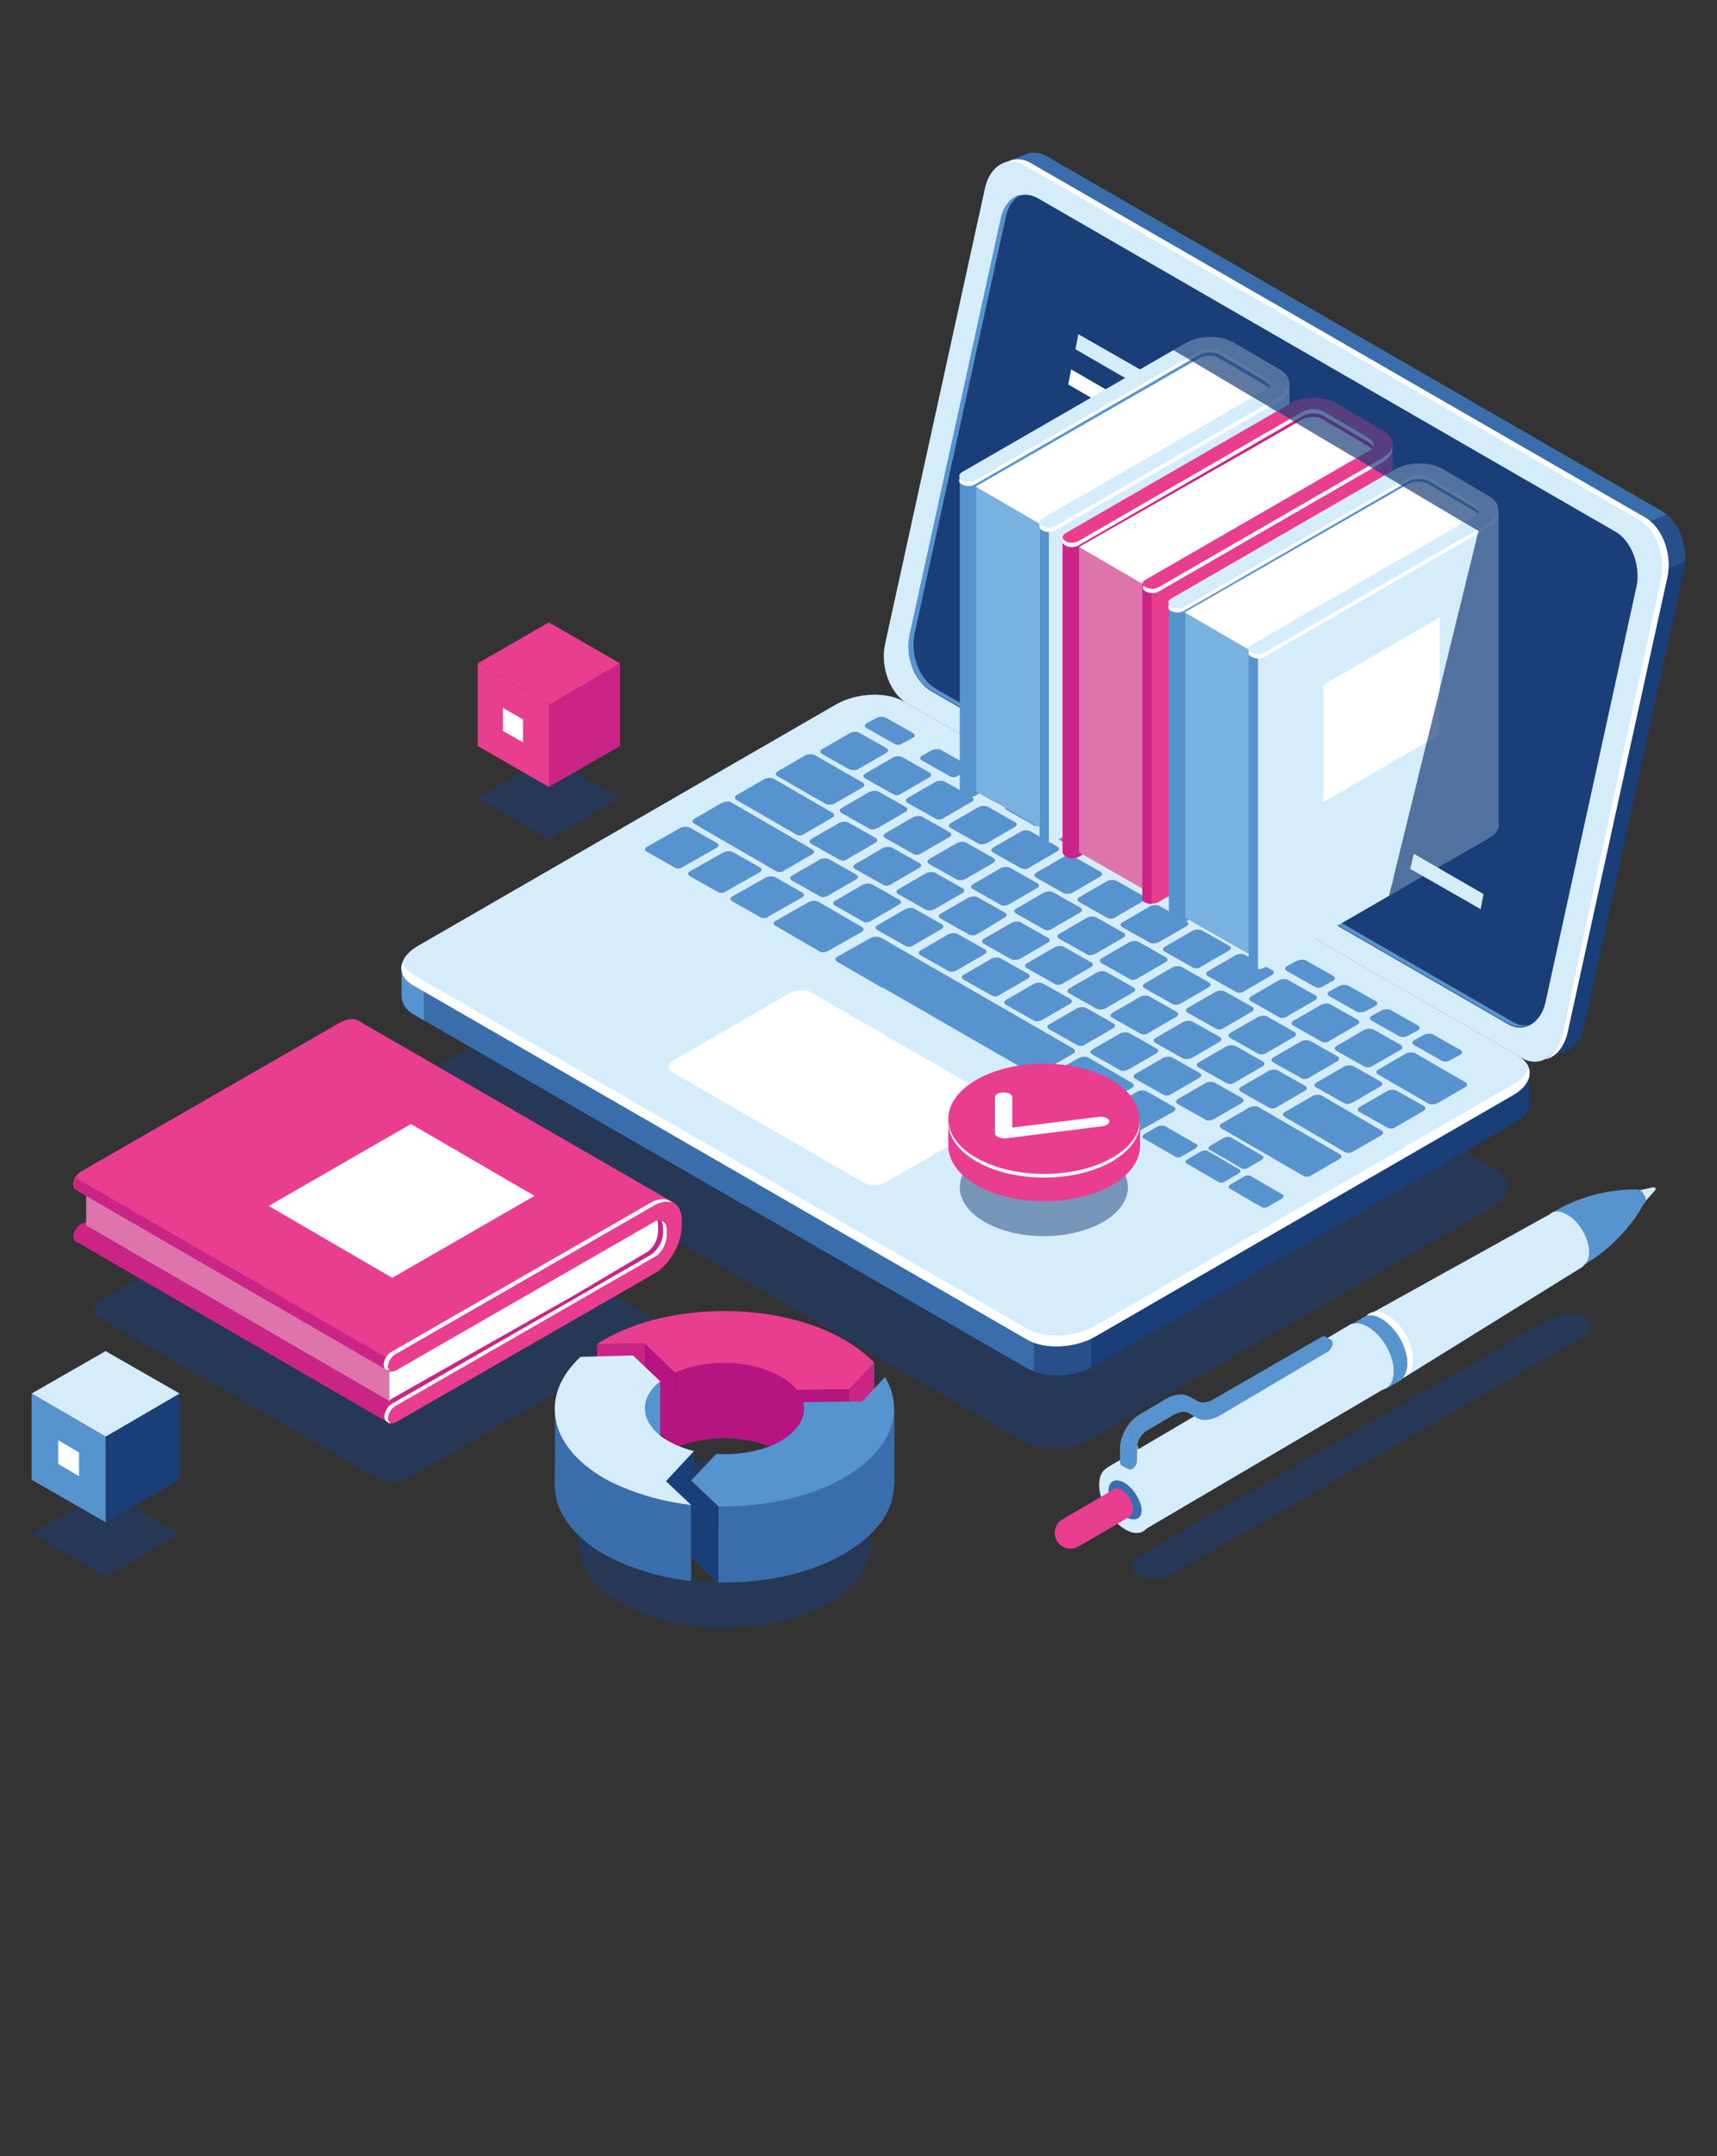 <?xml version="1.0" encoding="utf-8"?>
<!-- Generator: Adobe Illustrator 25.4.1, SVG Export Plug-In . SVG Version: 6.00 Build 0)  -->
<svg version="1.1" id="Calque_1" xmlns="http://www.w3.org/2000/svg" xmlns:xlink="http://www.w3.org/1999/xlink" x="0px" y="0px"
	 viewBox="0 0 239 300" style="enable-background:new 0 0 239 300;" xml:space="preserve">
<rect x="0" y="0" width="239" height="300" fill="#333333" stroke="none"/>
<style type="text/css">
	.st0{opacity:0.5;fill:#1A3E78;}
	.st1{fill:#1A3E78;}
	.st2{fill:#3A6DAC;}
	.st3{fill:#284F8A;}
	.st4{fill:#D5ECFB;}
	.st5{fill:#FFFFFF;}
	.st6{fill:#5793CE;}
	.st7{fill:#E93E8F;}
	.st8{opacity:0.3;}
	.st9{clip-path:url(#SVGID_00000070797660508251722610000004637202769247212200_);}
	.st10{fill:#79B1E0;}
	.st11{fill:#CA2586;}
	.st12{fill:#DD75AC;}
	.st13{clip-path:url(#SVGID_00000162331919916270558640000015814386707332017597_);}
	.st14{fill:#B51481;}
</style>
<g>
	<path class="st0" d="M142.7,200.7l-82.1-47.4c-2.3-1.3-2-3.7,0.7-5.2l55.9-32.3c2.7-1.5,6.7-1.7,9.1-0.4l82.1,47.4
		c2.3,1.3,2,3.7-0.7,5.2l-55.9,32.3C149,201.8,145,202,142.7,200.7z"/>
	<path class="st1" d="M231.3,71.1l-85.5-49.3c-1-0.6-2-0.7-2.9-0.4l0,0l-0.2,0.1c0,0,0,0,0,0l-3.1,1.2l2.8,1.4c0,0.1,0,0.1,0,0.2
		l-13.9,63.4c-0.7,3.2,0.7,6.9,3.1,8.3L215,144l-0.3,3.5l3.4-1.3c1.1-0.5,2-1.7,2.4-3.4l13.9-63.4C235.1,76.2,233.7,72.5,231.3,71.1
		z"/>
	<path class="st2" d="M231.3,71.1l-85.5-49.3c-1-0.6-2-0.7-2.9-0.4l0,0l-0.2,0.1c0,0,0,0,0,0l-3.1,1.2l2.8,1.4c0,0.1,0,0.1,0,0.2
		L133.2,66l41.8,32.6l59-24C233.5,73.1,232.5,71.8,231.3,71.1z"/>
	<path class="st3" d="M228.1,80.9l6.5-2.8c0.1-2.5-0.9-5.1-2.6-6.5l-10.3,4.3L228.1,80.9z"/>
	<path class="st4" d="M211.8,147.2l-85.5-49.3c-2.4-1.4-3.8-5.1-3.1-8.3l13.9-63.4c0.7-3.2,3.2-4.6,5.6-3.2l85.5,49.3
		c2.4,1.4,3.8,5.1,3.1,8.3L217.4,144C216.7,147.1,214.2,148.6,211.8,147.2z"/>
	<path class="st5" d="M229,72l-85.5-49.3c-1.2-0.7-2.4-0.7-3.4-0.1c0.8-0.2,1.7-0.1,2.5,0.4l85.5,49.3c2.4,1.4,3.8,5.1,3.1,8.3
		L217.4,144c-0.4,1.6-1.2,2.8-2.3,3.4c1.4-0.3,2.6-1.6,3.1-3.7l13.9-63.4C232.8,77.1,231.4,73.4,229,72z"/>
	<path class="st5" d="M209.9,142.5l-80.4-46.4c-2.2-1.3-3.5-4.7-2.9-7.6l12.7-58c0.6-2.9,2.9-4.2,5.2-2.9L224.9,74
		c2.2,1.3,3.5,4.7,2.9,7.6l-12.7,58C214.4,142.4,212.1,143.8,209.9,142.5z"/>
	<path class="st1" d="M209.9,142.5l-80.4-46.4c-2.2-1.3-3.5-4.7-2.9-7.6l12.7-58c0.6-2.9,2.9-4.2,5.2-2.9L224.9,74
		c2.2,1.3,3.5,4.7,2.9,7.6l-12.7,58C214.4,142.4,212.1,143.8,209.9,142.5z"/>
	<path class="st6" d="M210.6,142.2l-80.4-46.4c-2.2-1.3-3.5-4.7-2.9-7.6l12.7-58c0.3-1.5,1.1-2.5,2-3.1c-1.3,0.3-2.3,1.5-2.7,3.3
		l-12.7,58c-0.6,2.9,0.6,6.3,2.9,7.6l80.4,46.4c1.1,0.6,2.2,0.6,3.1,0.1C212.3,142.8,211.4,142.7,210.6,142.2z"/>
	<path class="st1" d="M212.9,149.3l-11.7-1.5l-75.4-43.5c-2.4-1.4-6.6-1.2-9.4,0.4L63,135.5l-7.1-0.9v4l0,0c0,0.9,0.5,1.8,1.6,2.5
		l85.5,49.3c2.4,1.4,6.6,1.2,9.4-0.4l58.2-33.6c1.6-0.9,2.4-2.1,2.3-3.2l0,0V149.3z"/>
	<path class="st2" d="M156.3,121.8l-5.4-3.1H92l-29,16.8l-7.1-0.9v4l0,0c0,0.9,0.5,1.8,1.6,2.5l85.5,49.3c1.3,0.7,3.1,1,4.9,0.9
		L156.3,121.8z"/>
	<path class="st6" d="M59,135l-3.1-0.4v4l0,0c0,0.9,0.5,1.8,1.6,2.5l1.5,0.9V135z"/>
	<path class="st3" d="M143.9,190.8c2.3,0.9,5.6,0.7,8-0.5v-8.9h-8V190.8z"/>
	<path class="st4" d="M143,186.4L57.5,137c-2.4-1.4-2.1-3.8,0.7-5.4L116.4,98c2.8-1.6,7-1.8,9.4-0.4l85.5,49.3
		c2.4,1.4,2.1,3.8-0.7,5.4L152.4,186C149.6,187.6,145.4,187.8,143,186.4z"/>
	<path class="st5" d="M210.6,150.9l-58.2,33.6c-2.8,1.6-7,1.8-9.4,0.4l-85.5-49.3c-0.8-0.5-1.3-1-1.5-1.6c-0.4,1.1,0.1,2.3,1.5,3.1
		l85.5,49.3c2.4,1.4,6.6,1.2,9.4-0.4l58.2-33.6c1.9-1.1,2.6-2.5,2.2-3.8C212.5,149.4,211.8,150.3,210.6,150.9z"/>
	<g>
		<path class="st6" d="M93.9,120.7l-3.9-2.2c-0.3-0.2-0.3-0.5,0.1-0.7l4.6-2.6c0.4-0.2,0.9-0.2,1.2-0.1l3.9,2.2
			c0.3,0.2,0.3,0.5-0.1,0.7l-4.6,2.6C94.7,120.9,94.2,120.9,93.9,120.7z"/>
		<path class="st6" d="M99.9,124.1l-3.9-2.2c-0.3-0.2-0.3-0.5,0.1-0.7l4.6-2.6c0.4-0.2,0.9-0.2,1.2-0.1l3.9,2.2
			c0.3,0.2,0.3,0.5-0.1,0.7l-4.6,2.6C100.7,124.3,100.2,124.3,99.9,124.1z"/>
		<path class="st6" d="M105.8,127.6l-3.9-2.2c-0.3-0.2-0.3-0.5,0.1-0.7l4.6-2.6c0.4-0.2,0.9-0.2,1.2-0.1l3.9,2.2
			c0.3,0.2,0.3,0.5-0.1,0.7l-4.6,2.6C106.7,127.8,106.1,127.8,105.8,127.6z"/>
		<path class="st6" d="M114.1,124.7l-3.9-2.2c-0.3-0.2-0.3-0.5,0.1-0.7l3.8-2.2c0.4-0.2,0.9-0.2,1.2-0.1l3.9,2.2
			c0.3,0.2,0.3,0.5-0.1,0.7l-3.8,2.2C114.9,124.9,114.4,124.9,114.1,124.7z"/>
		<path class="st6" d="M120.1,128.2l-3.9-2.2c-0.3-0.2-0.3-0.5,0.1-0.7l3.8-2.2c0.4-0.2,0.9-0.2,1.2-0.1l3.9,2.2
			c0.3,0.2,0.3,0.5-0.1,0.7l-3.8,2.2C120.9,128.4,120.4,128.4,120.1,128.2z"/>
		<path class="st6" d="M126,131.6l-3.9-2.2c-0.3-0.2-0.3-0.5,0.1-0.7l3.8-2.2c0.4-0.2,0.9-0.2,1.2-0.1l3.9,2.2
			c0.3,0.2,0.3,0.5-0.1,0.7l-3.8,2.2C126.9,131.8,126.3,131.8,126,131.6z"/>
		<path class="st6" d="M132,135.1l-3.9-2.2c-0.3-0.2-0.3-0.5,0.1-0.7l3.8-2.2c0.4-0.2,0.9-0.2,1.2-0.1l3.9,2.2
			c0.3,0.2,0.3,0.5-0.1,0.7l-3.8,2.2C132.9,135.2,132.3,135.3,132,135.1z"/>
		<path class="st6" d="M138,138.5l-3.9-2.2c-0.3-0.2-0.3-0.5,0.1-0.7l3.8-2.2c0.4-0.2,0.9-0.2,1.2-0.1l3.9,2.2
			c0.3,0.2,0.3,0.5-0.1,0.7l-3.8,2.2C138.8,138.7,138.3,138.7,138,138.5z"/>
		<path class="st6" d="M143.9,142l-3.9-2.2c-0.3-0.2-0.3-0.5,0.1-0.7l3.8-2.2c0.4-0.2,0.9-0.2,1.2-0.1l3.9,2.2
			c0.3,0.2,0.3,0.5-0.1,0.7l-3.8,2.2C144.8,142.1,144.3,142.2,143.9,142z"/>
		<path class="st6" d="M149.9,145.4l-3.9-2.2c-0.3-0.2-0.3-0.5,0.1-0.7l3.8-2.2c0.4-0.2,0.9-0.2,1.2-0.1l3.9,2.2
			c0.3,0.2,0.3,0.5-0.1,0.7l-3.8,2.2C150.8,145.6,150.2,145.6,149.9,145.4z"/>
		<path class="st6" d="M155.9,148.9l-3.9-2.2c-0.3-0.2-0.3-0.5,0.1-0.7l3.8-2.2c0.4-0.2,0.9-0.2,1.2-0.1l3.9,2.2
			c0.3,0.2,0.3,0.5-0.1,0.7l-3.8,2.2C156.7,149,156.2,149.1,155.9,148.9z"/>
		<path class="st6" d="M161.9,152.3l-3.9-2.2c-0.3-0.2-0.3-0.5,0.1-0.7l3.8-2.2c0.4-0.2,0.9-0.2,1.2-0.1l3.9,2.2
			c0.3,0.2,0.3,0.5-0.1,0.7l-3.8,2.2C162.7,152.5,162.2,152.5,161.9,152.3z"/>
		<path class="st6" d="M167.8,155.8l-3.9-2.2c-0.3-0.2-0.3-0.5,0.1-0.7l3.8-2.2c0.4-0.2,0.9-0.2,1.2-0.1l3.9,2.2
			c0.3,0.2,0.3,0.5-0.1,0.7l-3.8,2.2C168.7,155.9,168.1,156,167.8,155.8z"/>
		<path class="st6" d="M122.9,123.1l-3.9-2.2c-0.3-0.2-0.3-0.5,0.1-0.7l3.8-2.2c0.4-0.2,0.9-0.2,1.2-0.1l3.9,2.2
			c0.3,0.2,0.3,0.5-0.1,0.7l-3.8,2.2C123.7,123.3,123.2,123.3,122.9,123.1z"/>
		<path class="st6" d="M116.8,119.6l-3.9-2.2c-0.3-0.2-0.3-0.5,0.1-0.7l3.8-2.2c0.4-0.2,0.9-0.2,1.2-0.1l3.9,2.2
			c0.3,0.2,0.3,0.5-0.1,0.7l-3.8,2.2C117.7,119.8,117.1,119.8,116.8,119.6z"/>
		<path class="st6" d="M110.8,116.1l-8.3-4.8c-0.3-0.2-0.3-0.5,0.1-0.7l3.8-2.2c0.4-0.2,0.9-0.2,1.2-0.1l8.3,4.8
			c0.3,0.2,0.3,0.5-0.1,0.7l-3.8,2.2C111.6,116.3,111.1,116.3,110.8,116.1z"/>
		<path class="st6" d="M115,111.9l-6.8-3.9c-0.3-0.2-0.3-0.5,0.1-0.7l3.8-2.2c0.4-0.2,0.9-0.2,1.2-0.1l6.8,3.9
			c0.3,0.2,0.3,0.5-0.1,0.7l-3.8,2.2C115.8,112,115.3,112,115,111.9z"/>
		<path class="st6" d="M128.9,126.6l-3.9-2.2c-0.3-0.2-0.3-0.5,0.1-0.7l3.8-2.2c0.4-0.2,0.9-0.2,1.2-0.1l3.9,2.2
			c0.3,0.2,0.3,0.5-0.1,0.7l-3.8,2.2C129.7,126.7,129.2,126.7,128.9,126.6z"/>
		<path class="st6" d="M134.8,130l-3.9-2.2c-0.3-0.2-0.3-0.5,0.1-0.7l3.8-2.2c0.4-0.2,0.9-0.2,1.2-0.1l3.9,2.2
			c0.3,0.2,0.3,0.5-0.1,0.7L136,130C135.7,130.2,135.1,130.2,134.8,130z"/>
		<path class="st6" d="M140.8,133.5l-3.9-2.2c-0.3-0.2-0.3-0.5,0.1-0.7l3.8-2.2c0.4-0.2,0.9-0.2,1.2-0.1l3.9,2.2
			c0.3,0.2,0.3,0.5-0.1,0.7l-3.8,2.2C141.7,133.6,141.1,133.6,140.8,133.5z"/>
		<path class="st6" d="M146.8,136.9l-3.9-2.2c-0.3-0.2-0.3-0.5,0.1-0.7l3.8-2.2c0.4-0.2,0.9-0.2,1.2-0.1l3.9,2.2
			c0.3,0.2,0.3,0.5-0.1,0.7l-3.8,2.2C147.6,137.1,147.1,137.1,146.8,136.9z"/>
		<path class="st6" d="M152.7,140.4l-3.9-2.2c-0.3-0.2-0.3-0.5,0.1-0.7l3.8-2.2c0.4-0.2,0.9-0.2,1.2-0.1l3.9,2.2
			c0.3,0.2,0.3,0.5-0.1,0.7l-3.8,2.2C153.6,140.5,153.1,140.5,152.7,140.4z"/>
		<path class="st6" d="M158.7,143.8l-3.9-2.2c-0.3-0.2-0.3-0.5,0.1-0.7l3.8-2.2c0.4-0.2,0.9-0.2,1.2-0.1l3.9,2.2
			c0.3,0.2,0.3,0.5-0.1,0.7l-3.8,2.2C159.6,144,159,144,158.7,143.8z"/>
		<path class="st6" d="M164.7,147.3l-3.9-2.2c-0.3-0.2-0.3-0.5,0.1-0.7l3.8-2.2c0.4-0.2,0.9-0.2,1.2-0.1l3.9,2.2
			c0.3,0.2,0.3,0.5-0.1,0.7l-3.8,2.2C165.5,147.4,165,147.4,164.7,147.3z"/>
		<path class="st6" d="M170.7,150.7l-3.9-2.2c-0.3-0.2-0.3-0.5,0.1-0.7l3.8-2.2c0.4-0.2,0.9-0.2,1.2-0.1l3.9,2.2
			c0.3,0.2,0.3,0.5-0.1,0.7l-3.8,2.2C171.5,150.9,171,150.9,170.7,150.7z"/>
		<path class="st6" d="M176.6,154.1l-3.9-2.2c-0.3-0.2-0.3-0.5,0.1-0.7l3.8-2.2c0.4-0.2,0.9-0.2,1.2-0.1l3.9,2.2
			c0.3,0.2,0.3,0.5-0.1,0.7l-3.8,2.2C177.5,154.3,176.9,154.3,176.6,154.1z"/>
		<path class="st6" d="M187.2,160.3l-8.4-4.9c-0.3-0.2-0.3-0.5,0.1-0.7l3.8-2.2c0.4-0.2,0.9-0.2,1.2-0.1l8.4,4.9
			c0.3,0.2,0.3,0.5-0.1,0.7l-3.8,2.2C188.1,160.4,187.6,160.5,187.2,160.3z"/>
		<path class="st6" d="M198.9,153.6l-7.1-4.1c-0.3-0.2-0.3-0.5,0.1-0.7l3.8-2.2c0.4-0.2,0.9-0.2,1.2-0.1l7.1,4.1
			c0.3,0.2,0.3,0.5-0.1,0.7l-3.8,2.2C199.7,153.7,199.2,153.7,198.9,153.6z"/>
		<path class="st6" d="M139.3,125.9l-3.9-2.2c-0.3-0.2-0.3-0.5,0.1-0.7l3.8-2.2c0.4-0.2,0.9-0.2,1.2-0.1l3.9,2.2
			c0.3,0.2,0.3,0.5-0.1,0.7l-3.8,2.2C140.2,126,139.6,126.1,139.3,125.9z"/>
		<path class="st6" d="M133.2,122.4l-3.9-2.2c-0.3-0.2-0.3-0.5,0.1-0.7l3.8-2.2c0.4-0.2,0.9-0.2,1.2-0.1l3.9,2.2
			c0.3,0.2,0.3,0.5-0.1,0.7l-3.8,2.2C134,122.5,133.5,122.5,133.2,122.4z"/>
		<path class="st6" d="M127.1,118.8l-3.9-2.2c-0.3-0.2-0.3-0.5,0.1-0.7l3.8-2.2c0.4-0.2,0.9-0.2,1.2-0.1l3.9,2.2
			c0.3,0.2,0.3,0.5-0.1,0.7l-3.8,2.2C127.9,119,127.4,119,127.1,118.8z"/>
		<path class="st6" d="M121,115.3l-3.9-2.2c-0.3-0.2-0.3-0.5,0.1-0.7l3.8-2.2c0.4-0.2,0.9-0.2,1.2-0.1l3.9,2.2
			c0.3,0.2,0.3,0.5-0.1,0.7l-3.8,2.2C121.8,115.4,121.3,115.5,121,115.3z"/>
		<path class="st6" d="M145.3,129.3l-3.9-2.2c-0.3-0.2-0.3-0.5,0.1-0.7l3.8-2.2c0.4-0.2,0.9-0.2,1.2-0.1l3.9,2.2
			c0.3,0.2,0.3,0.5-0.1,0.7l-3.8,2.2C146.1,129.5,145.6,129.5,145.3,129.3z"/>
		<path class="st6" d="M151.3,132.8l-3.9-2.2c-0.3-0.2-0.3-0.5,0.1-0.7l3.8-2.2c0.4-0.2,0.9-0.2,1.2-0.1l3.9,2.2
			c0.3,0.2,0.3,0.5-0.1,0.7l-3.8,2.2C152.1,132.9,151.6,133,151.3,132.8z"/>
		<path class="st6" d="M157.2,136.2l-3.9-2.2c-0.3-0.2-0.3-0.5,0.1-0.7l3.8-2.2c0.4-0.2,0.9-0.2,1.2-0.1l3.9,2.2
			c0.3,0.2,0.3,0.5-0.1,0.7l-3.8,2.2C158.1,136.4,157.5,136.4,157.2,136.2z"/>
		<path class="st6" d="M163.2,139.7l-3.9-2.2c-0.3-0.2-0.3-0.5,0.1-0.7l3.8-2.2c0.4-0.2,0.9-0.2,1.2-0.1l3.9,2.2
			c0.3,0.2,0.3,0.5-0.1,0.7l-3.8,2.2C164.1,139.8,163.5,139.9,163.2,139.7z"/>
		<path class="st6" d="M169.2,143.1l-3.9-2.2c-0.3-0.2-0.3-0.5,0.1-0.7l3.8-2.2c0.4-0.2,0.9-0.2,1.2-0.1l3.9,2.2
			c0.3,0.2,0.3,0.5-0.1,0.7l-3.8,2.2C170,143.3,169.5,143.3,169.2,143.1z"/>
		<path class="st6" d="M175.1,146.6l-3.9-2.2c-0.3-0.2-0.3-0.5,0.1-0.7l3.8-2.2c0.4-0.2,0.9-0.2,1.2-0.1l3.9,2.2
			c0.3,0.2,0.3,0.5-0.1,0.7l-3.8,2.2C176,146.7,175.5,146.8,175.1,146.6z"/>
		<path class="st6" d="M181.1,150l-3.9-2.2c-0.3-0.2-0.3-0.5,0.1-0.7l3.8-2.2c0.4-0.2,0.9-0.2,1.2-0.1l3.9,2.2
			c0.3,0.2,0.3,0.5-0.1,0.7l-3.8,2.2C182,150.2,181.4,150.2,181.1,150z"/>
		<path class="st6" d="M187.1,153.5l-3.9-2.2c-0.3-0.2-0.3-0.5,0.1-0.7l3.8-2.2c0.4-0.2,0.9-0.2,1.2-0.1l3.9,2.2
			c0.3,0.2,0.3,0.5-0.1,0.7l-3.8,2.2C187.9,153.6,187.4,153.7,187.1,153.5z"/>
		<path class="st6" d="M193.1,156.9l-3.9-2.2c-0.3-0.2-0.3-0.5,0.1-0.7l3.8-2.2c0.4-0.2,0.9-0.2,1.2-0.1l3.9,2.2
			c0.3,0.2,0.3,0.5-0.1,0.7l-3.8,2.2C193.9,157.1,193.4,157.1,193.1,156.9z"/>
		<path class="st6" d="M136.2,117.4l-3.9-2.2c-0.3-0.2-0.3-0.5,0.1-0.7l3.8-2.2c0.4-0.2,0.9-0.2,1.2-0.1l3.9,2.2
			c0.3,0.2,0.3,0.5-0.1,0.7l-3.8,2.2C137,117.5,136.5,117.5,136.2,117.4z"/>
		<path class="st6" d="M130.2,113.9l-3.9-2.2c-0.3-0.2-0.3-0.5,0.1-0.7l3.8-2.2c0.4-0.2,0.9-0.2,1.2-0.1l3.9,2.2
			c0.3,0.2,0.3,0.5-0.1,0.7l-3.8,2.2C131.1,114.1,130.5,114.1,130.2,113.9z"/>
		<path class="st6" d="M124.3,110.5l-3.9-2.2c-0.3-0.2-0.3-0.5,0.1-0.7l3.8-2.2c0.4-0.2,0.9-0.2,1.2-0.1l3.9,2.2
			c0.3,0.2,0.3,0.5-0.1,0.7l-3.8,2.2C125.1,110.7,124.6,110.7,124.3,110.5z"/>
		<path class="st6" d="M118.3,107.1l-3.9-2.2c-0.3-0.2-0.3-0.5,0.1-0.7l3.8-2.2c0.4-0.2,0.9-0.2,1.2-0.1l3.9,2.2
			c0.3,0.2,0.3,0.5-0.1,0.7l-3.8,2.2C119.2,107.2,118.7,107.2,118.3,107.1z"/>
		<path class="st6" d="M124.5,103.5l-3.9-2.2c-0.3-0.2-0.3-0.5,0.1-0.7l1.3-0.7c0.4-0.2,0.9-0.2,1.2-0.1l3.9,2.2
			c0.3,0.2,0.3,0.5-0.1,0.7l-1.3,0.7C125.3,103.7,124.8,103.7,124.5,103.5z"/>
		<path class="st6" d="M132.2,108l-3.9-2.2c-0.3-0.2-0.3-0.5,0.1-0.7l1.3-0.7c0.4-0.2,0.9-0.2,1.2-0.1l3.9,2.2
			c0.3,0.2,0.3,0.5-0.1,0.7l-1.3,0.7C133.1,108.2,132.5,108.2,132.2,108z"/>
		<path class="st6" d="M138.1,111.4l-3.9-2.2c-0.3-0.2-0.3-0.5,0.1-0.7l1.3-0.7c0.4-0.2,0.9-0.2,1.2-0.1l3.9,2.2
			c0.3,0.2,0.3,0.5-0.1,0.7l-1.3,0.7C139,111.6,138.4,111.6,138.1,111.4z"/>
		<path class="st6" d="M144,114.9l-3.9-2.2c-0.3-0.2-0.3-0.5,0.1-0.7l1.3-0.7c0.4-0.2,0.9-0.2,1.2-0.1l3.9,2.2
			c0.3,0.2,0.3,0.5-0.1,0.7l-1.3,0.7C144.9,115,144.4,115,144,114.9z"/>
		<path class="st6" d="M150,118.3l-3.9-2.2c-0.3-0.2-0.3-0.5,0.1-0.7l1.3-0.7c0.4-0.2,0.9-0.2,1.2-0.1l3.9,2.2
			c0.3,0.2,0.3,0.5-0.1,0.7l-1.3,0.7C150.8,118.4,150.3,118.4,150,118.3z"/>
		<path class="st6" d="M183,137.3l-3.9-2.2c-0.3-0.2-0.3-0.5,0.1-0.7l1.3-0.7c0.4-0.2,0.9-0.2,1.2-0.1l3.9,2.2
			c0.3,0.2,0.3,0.5-0.1,0.7l-1.3,0.7C183.8,137.5,183.3,137.5,183,137.3z"/>
		<path class="st6" d="M188.9,140.8l-3.9-2.2c-0.3-0.2-0.3-0.5,0.1-0.7l1.3-0.7c0.4-0.2,0.9-0.2,1.2-0.1l3.9,2.2
			c0.3,0.2,0.3,0.5-0.1,0.7l-1.3,0.7C189.8,140.9,189.2,140.9,188.9,140.8z"/>
		<path class="st6" d="M194.8,144.2l-3.9-2.2c-0.3-0.2-0.3-0.5,0.1-0.7l1.3-0.7c0.4-0.2,0.9-0.2,1.2-0.1l3.9,2.2
			c0.3,0.2,0.3,0.5-0.1,0.7l-1.3,0.7C195.7,144.3,195.1,144.4,194.8,144.2z"/>
		<path class="st6" d="M200.7,147.6l-3.9-2.2c-0.3-0.2-0.3-0.5,0.1-0.7l1.3-0.7c0.4-0.2,0.9-0.2,1.2-0.1l3.9,2.2
			c0.3,0.2,0.3,0.5-0.1,0.7l-1.3,0.7C201.6,147.7,201.1,147.8,200.7,147.6z"/>
		<path class="st6" d="M142.1,120.8l-3.9-2.2c-0.3-0.2-0.3-0.5,0.1-0.7l3.8-2.2c0.4-0.2,0.9-0.2,1.2-0.1l3.9,2.2
			c0.3,0.2,0.3,0.5-0.1,0.7l-3.8,2.2C143,121,142.5,121,142.1,120.8z"/>
		<path class="st6" d="M148.1,124.3l-3.9-2.2c-0.3-0.2-0.3-0.5,0.1-0.7l3.8-2.2c0.4-0.2,0.9-0.2,1.2-0.1l3.9,2.2
			c0.3,0.2,0.3,0.5-0.1,0.7l-3.8,2.2C149,124.4,148.4,124.4,148.1,124.3z"/>
		<path class="st6" d="M154.1,127.7l-3.9-2.2c-0.3-0.2-0.3-0.5,0.1-0.7l3.8-2.2c0.4-0.2,0.9-0.2,1.2-0.1l3.9,2.2
			c0.3,0.2,0.3,0.5-0.1,0.7l-3.8,2.2C154.9,127.9,154.4,127.9,154.1,127.7z"/>
		<path class="st6" d="M160.1,131.2l-3.9-2.2c-0.3-0.2-0.3-0.5,0.1-0.7l3.8-2.2c0.4-0.2,0.9-0.2,1.2-0.1l3.9,2.2
			c0.3,0.2,0.3,0.5-0.1,0.7l-3.8,2.2C160.9,131.3,160.4,131.3,160.1,131.2z"/>
		<path class="st6" d="M166,134.6l-3.9-2.2c-0.3-0.2-0.3-0.5,0.1-0.7l3.8-2.2c0.4-0.2,0.9-0.2,1.2-0.1l3.9,2.2
			c0.3,0.2,0.3,0.5-0.1,0.7l-3.8,2.2C166.9,134.8,166.3,134.8,166,134.6z"/>
		<path class="st6" d="M172,138l-3.9-2.2c-0.3-0.2-0.3-0.5,0.1-0.7l3.8-2.2c0.4-0.2,0.9-0.2,1.2-0.1l3.9,2.2
			c0.3,0.2,0.3,0.5-0.1,0.7l-3.8,2.2C172.9,138.2,172.3,138.2,172,138z"/>
		<path class="st6" d="M178,141.5l-3.9-2.2c-0.3-0.2-0.3-0.5,0.1-0.7l3.8-2.2c0.4-0.2,0.9-0.2,1.2-0.1l3.9,2.2
			c0.3,0.2,0.3,0.5-0.1,0.7l-3.8,2.2C178.8,141.7,178.3,141.7,178,141.5z"/>
		<path class="st6" d="M183.9,144.9l-3.9-2.2c-0.3-0.2-0.3-0.5,0.1-0.7l3.8-2.2c0.4-0.2,0.9-0.2,1.2-0.1l3.9,2.2
			c0.3,0.2,0.3,0.5-0.1,0.7l-3.8,2.2C184.8,145.1,184.3,145.1,183.9,144.9z"/>
		<path class="st6" d="M189.9,148.4l-3.9-2.2c-0.3-0.2-0.3-0.5,0.1-0.7l3.8-2.2c0.4-0.2,0.9-0.2,1.2-0.1l3.9,2.2
			c0.3,0.2,0.3,0.5-0.1,0.7l-3.8,2.2C190.8,148.5,190.2,148.6,189.9,148.4z"/>
		<path class="st6" d="M108,121.2l-11.4-6.6c-0.3-0.2-0.3-0.5,0.1-0.7l3.8-2.2c0.4-0.2,0.9-0.2,1.2-0.1l11.4,6.6
			c0.3,0.2,0.3,0.5-0.1,0.7l-3.8,2.2C108.9,121.4,108.3,121.4,108,121.2z"/>
		<path class="st6" d="M181.4,163.6L170,157c-0.3-0.2-0.3-0.5,0.1-0.7l3.8-2.2c0.4-0.2,0.9-0.2,1.2-0.1l11.4,6.6
			c0.3,0.2,0.3,0.5-0.1,0.7l-3.8,2.2C182.2,163.8,181.7,163.8,181.4,163.6z"/>
		<path class="st6" d="M157.5,157.4l-3.9-2.2c-0.3-0.2-0.3-0.5,0.1-0.7l4.6-2.6c0.4-0.2,0.9-0.2,1.2-0.1l3.9,2.2
			c0.3,0.2,0.3,0.5-0.1,0.7l-4.6,2.6C158.3,157.6,157.8,157.6,157.5,157.4z"/>
		<path class="st6" d="M114.1,132.4l-6.2-3.6c-0.3-0.2-0.3-0.5,0.1-0.7l4.6-2.6c0.4-0.2,0.9-0.2,1.2-0.1l6.2,3.6
			c0.3,0.2,0.3,0.5-0.1,0.7l-4.6,2.6C115,132.5,114.4,132.6,114.1,132.4z"/>
		<path class="st6" d="M151.7,154.1l-6.2-3.6c-0.3-0.2-0.3-0.5,0.1-0.7l4.6-2.6c0.4-0.2,0.9-0.2,1.2-0.1l6.2,3.6
			c0.3,0.2,0.3,0.5-0.1,0.7l-4.6,2.6C152.6,154.3,152,154.3,151.7,154.1z"/>
		<path class="st6" d="M122.7,137.4l-6.2-3.6c-0.3-0.2-0.3-0.5,0.1-0.7l4.6-2.6c0.4-0.2,0.9-0.2,1.2-0.1l6.2,3.6
			c0.3,0.2,0.3,0.5-0.1,0.7l-4.6,2.6C123.6,137.5,123,137.5,122.7,137.4z"/>
		<path class="st6" d="M122.5,130.4l26.9,15.5c0.3,0.2,0.3,0.5,0,0.7l-4.7,2.7c-0.3,0.2-0.9,0.2-1.2,0l-26.9-15.5L122.5,130.4z"/>
		<path class="st6" d="M174.2,163.7l4.3,2.5c0.3,0.1,0.2,0.4-0.1,0.6l-1.9,1.1c-0.3,0.2-0.7,0.2-1,0l-4.3-2.5
			c-0.3-0.1-0.2-0.4,0.1-0.6l1.9-1.1C173.5,163.5,173.9,163.5,174.2,163.7z"/>
		<path class="st6" d="M168.2,160.2l4.3,2.5c0.3,0.1,0.2,0.4-0.1,0.6l-1.9,1.1c-0.3,0.2-0.7,0.2-1,0l-4.3-2.5
			c-0.3-0.1-0.2-0.4,0.1-0.6l1.9-1.1C167.5,160.1,167.9,160,168.2,160.2z"/>
		<path class="st6" d="M162.2,156.7l4.3,2.5c0.3,0.1,0.2,0.4-0.1,0.6l-1.9,1.1c-0.3,0.2-0.7,0.2-1,0l-4.3-2.5
			c-0.3-0.1-0.2-0.4,0.1-0.6l1.9-1.1C161.5,156.6,161.9,156.6,162.2,156.7z"/>
		<path class="st6" d="M171.4,158.3l4.3,2.5c0.3,0.1,0.2,0.4-0.1,0.6l-1.9,1.1c-0.3,0.2-0.7,0.2-1,0l-4.3-2.5
			c-0.3-0.1-0.2-0.4,0.1-0.6l1.9-1.1C170.7,158.2,171.2,158.1,171.4,158.3z"/>
	</g>
	<g>
		<polygon class="st4" points="195,91 162.9,72.4 163.3,70.4 195.5,88.9 		"/>
		<polygon class="st4" points="183.5,94.5 161.1,81.6 161.5,79.5 183.9,92.5 		"/>
		<polygon class="st5" points="181.4,88.2 162,77 162.4,74.9 181.8,86.1 		"/>
		<polygon class="st7" points="194.1,95.6 184.4,90 184.8,87.9 194.5,93.5 		"/>
		<polygon class="st4" points="159.4,54.2 149.7,48.6 150.1,46.5 159.9,52.1 		"/>
		<polygon class="st5" points="158.4,59.1 148.7,53.5 149.1,51.4 158.8,57 		"/>
		<polygon class="st4" points="206.1,126.5 196.3,120.9 196.8,118.8 206.5,124.4 		"/>
		<polygon class="st4" points="156.3,68.8 146.6,63.2 147,61.1 156.7,66.7 		"/>
	</g>
	<g>
		<path class="st7" d="M177.3,70.3c-0.3,0.7-1.1,0.9-1.7,0.5c-0.7-0.4-0.9-1.2-0.6-1.9c0.3-0.7,1.1-0.9,1.7-0.5
			C177.3,68.8,177.6,69.6,177.3,70.3z"/>
		<path class="st5" d="M181.5,72.7c-0.3,0.7-1.1,0.9-1.7,0.5c-0.7-0.4-0.9-1.2-0.6-1.9c0.3-0.7,1.1-0.9,1.7-0.5
			C181.5,71.2,181.8,72,181.5,72.7z"/>
		<path class="st4" d="M185.6,75.1c-0.3,0.7-1.1,0.9-1.7,0.5c-0.7-0.4-0.9-1.2-0.6-1.9c0.3-0.7,1.1-0.9,1.7-0.5
			C185.7,73.6,185.9,74.4,185.6,75.1z"/>
		<path class="st7" d="M189.8,77.5c-0.3,0.7-1.1,0.9-1.7,0.5c-0.7-0.4-0.9-1.2-0.6-1.9c0.3-0.7,1.1-0.9,1.7-0.5
			C189.8,76,190.1,76.9,189.8,77.5z"/>
	</g>
	<path class="st5" d="M120.3,164.6l-26.7-15.4c-0.8-0.4-0.7-1.2,0.2-1.7l16.1-9.3c0.9-0.5,2.3-0.6,3-0.1l26.7,15.4
		c0.8,0.4,0.7,1.2-0.2,1.7l-16.1,9.3C122.4,165,121.1,165,120.3,164.6z"/>
</g>
<g class="st8">
	<defs>
		<path id="SVGID_1_" class="st8" d="M192.7,127.3l13.1-53.4l-49.4-29.3l28.5-13.1l36.7,14.2c0,0,0.2,64.7,0,65.3
			S208,133.3,208,133.3L192.7,127.3z"/>
	</defs>
	<clipPath id="SVGID_00000075129817362262471000000014302123051867113623_">
		<use xlink:href="#SVGID_1_"  style="overflow:visible;"/>
	</clipPath>
	<g style="clip-path:url(#SVGID_00000075129817362262471000000014302123051867113623_);">
		<g>
			<g>
				<path class="st4" d="M178.2,95.2c1.8,1.1,1.8,2.8,0,3.8l-31.2,18c-0.5,0.3-1.3,0.3-1.8,0c-0.5-0.3-0.5-0.8,0-1.1l31.2-18
					c0.8-0.5,0.8-1.3,0-1.7l-3-1.7c0.3-0.5,0.6-1,0.9-1.6L178.2,95.2z"/>
				<path class="st6" d="M133.9,109.6l31.2-18c1.8-1.1,4.8-1.1,6.7,0l2.4,1.4c-0.3,0.5-0.6,1.1-0.9,1.6l-3.3-1.9
					c-0.8-0.5-2.2-0.5-3,0l-31.2,18c-0.5,0.3-1.3,0.3-1.8,0C133.4,110.4,133.4,109.9,133.9,109.6z"/>
			</g>
			<polygon class="st6" points="133.6,110.2 133.6,66.3 166.3,48 170.8,47.7 175.3,50.6 178,53 146.1,103.5 135.7,109.6 			"/>
			<polygon class="st10" points="145.7,115.7 135.9,110.1 135.9,67.6 146,72.3 			"/>
			<polygon class="st4" points="179.5,53.3 179.5,97.1 145.2,116.8 144.7,116.6 144.7,72.7 			"/>
			<g>
				<path class="st5" d="M160.2,53.7l6.8-3.9c0.8-0.4,2.1-0.4,2.8,0.1l6.3,3.7c0.5,0.3,0.7,0.7,0.6,1l-17.2,10.3l-13.9,8.5l-9.8-5.7
					L160.2,53.7z"/>
			</g>
			<path class="st6" d="M146,72v43.6v0.9v0.8c-0.3,0-0.6-0.1-0.9-0.2c-0.2-0.1-0.4-0.3-0.4-0.5l0,0v0v0V72.7L146,72z"/>
			<polygon class="st5" points="133.6,66.8 133.6,66.3 133.7,66.3 133.8,66.6 			"/>
			<polygon class="st5" points="144.7,73.3 144.7,72.7 144.9,72.9 			"/>
			<g>
				<path class="st4" d="M146.9,73.2l31.2-18c1.8-1.1,1.8-2.8,0-3.8l-6.3-3.7c-1.8-1.1-4.8-1.1-6.7,0l-31.2,18
					c-0.5,0.3-0.5,0.8,0,1.1c0.5,0.3,1.3,0.3,1.8,0l31.2-18c0.8-0.5,2.2-0.5,3,0l6.3,3.7c0.8,0.5,0.8,1.3,0,1.7l-31.2,18
					c-0.5,0.3-0.5,0.8,0,1.1C145.6,73.5,146.4,73.5,146.9,73.2z"/>
			</g>
			<polygon class="st5" points="155.1,94 171.3,84.6 171.3,68.4 155.1,77.7 			"/>
			<g>
				<path class="st5" d="M133.9,66.8c0.5,0.3,1.3,0.3,1.8,0l31.2-18c0.8-0.5,2.2-0.5,3,0l6.3,3.7c0.5,0.3,0.7,0.8,0.6,1.2
					c-0.1-0.2-0.3-0.4-0.6-0.6l-6.3-3.7c-0.8-0.5-2.2-0.5-3,0l-31.2,18c-0.5,0.3-1.3,0.3-1.8,0c-0.4-0.2-0.5-0.5-0.3-0.8
					C133.7,66.6,133.8,66.7,133.9,66.8z"/>
				<path class="st5" d="M145.1,73.2c0.5,0.3,1.3,0.3,1.8,0l31.2-18c0.8-0.5,1.2-1,1.3-1.6c0.1,0.8-0.3,1.6-1.3,2.2l-31.2,18
					c-0.5,0.3-1.3,0.3-1.8,0c-0.4-0.2-0.5-0.5-0.3-0.8C144.9,73.1,145,73.1,145.1,73.2z"/>
			</g>
		</g>
		<g>
			<g>
				<path class="st7" d="M192.5,103.7c1.8,1.1,1.8,2.8,0,3.8l-31.2,18c-0.5,0.3-1.3,0.3-1.8,0s-0.5-0.8,0-1.1l31.2-18
					c0.8-0.5,0.8-1.3,0-1.7l-3-1.7c0.3-0.5,0.6-1,0.9-1.6L192.5,103.7z"/>
				<path class="st11" d="M148.3,118.1l31.2-18c1.8-1.1,4.8-1.1,6.7,0l2.4,1.4c-0.3,0.5-0.6,1.1-0.9,1.6l-3.3-1.9
					c-0.8-0.5-2.2-0.5-3,0l-31.2,18c-0.5,0.3-1.3,0.3-1.8,0C147.8,118.9,147.8,118.4,148.3,118.1z"/>
			</g>
			<polygon class="st11" points="147.9,118.7 147.9,74.8 180.6,56.5 185.2,56.2 189.6,59.1 192.3,61.5 160.5,112 150.1,118.1 			"/>
			<polygon class="st12" points="160,124.2 150.2,118.6 150.2,76.1 160.3,80.8 			"/>
			<polygon class="st7" points="193.9,61.8 193.9,105.6 159.5,125.3 159.1,125.1 159.1,81.2 			"/>
			<g>
				<path class="st5" d="M174.6,62.2l6.8-3.9c0.8-0.4,2.1-0.4,2.8,0.1l6.3,3.7c0.5,0.3,0.7,0.7,0.6,1l-17.2,10.3L160,81.8l-9.8-5.7
					L174.6,62.2z"/>
			</g>
			<path class="st11" d="M160.3,80.5v43.6v0.9v0.8c-0.3,0-0.6-0.1-0.9-0.2c-0.2-0.1-0.4-0.3-0.4-0.5l0,0v0v0V81.2L160.3,80.5z"/>
			<polygon class="st5" points="147.9,75.3 147.9,74.8 148.1,74.8 148.1,75.1 			"/>
			<polygon class="st5" points="159.1,81.8 159.1,81.2 159.2,81.4 			"/>
			<g>
				<path class="st7" d="M161.3,81.7l31.2-18c1.8-1.1,1.8-2.8,0-3.8l-6.3-3.7c-1.8-1.1-4.8-1.1-6.7,0l-31.2,18
					c-0.5,0.3-0.5,0.8,0,1.1c0.5,0.3,1.3,0.3,1.8,0l31.2-18c0.8-0.5,2.2-0.5,3,0l6.3,3.7c0.8,0.5,0.8,1.3,0,1.7l-31.2,18
					c-0.5,0.3-0.5,0.8,0,1.1C160,82,160.8,82,161.3,81.7z"/>
			</g>
			<polygon class="st5" points="169.4,102.5 185.6,93.1 185.6,76.9 169.4,86.2 			"/>
			<g>
				<path class="st5" d="M148.3,75.3c0.5,0.3,1.3,0.3,1.8,0l31.2-18c0.8-0.5,2.2-0.5,3,0l6.3,3.7c0.5,0.3,0.7,0.8,0.6,1.2
					c-0.1-0.2-0.3-0.4-0.6-0.6l-6.3-3.7c-0.8-0.5-2.2-0.5-3,0l-31.2,18c-0.5,0.3-1.3,0.3-1.8,0c-0.4-0.2-0.5-0.5-0.3-0.8
					C148.1,75.1,148.2,75.2,148.3,75.3z"/>
				<path class="st5" d="M159.5,81.7c0.5,0.3,1.3,0.3,1.8,0l31.2-18c0.8-0.5,1.2-1,1.3-1.6c0.1,0.8-0.3,1.6-1.3,2.2l-31.2,18
					c-0.5,0.3-1.3,0.3-1.8,0c-0.4-0.2-0.5-0.5-0.3-0.8C159.2,81.6,159.3,81.6,159.5,81.7z"/>
			</g>
		</g>
		<g>
			<g>
				<path class="st4" d="M207.3,112.8c1.8,1.1,1.8,2.8,0,3.8l-31.2,18c-0.5,0.3-1.3,0.3-1.8,0c-0.5-0.3-0.5-0.8,0-1.1l31.2-18
					c0.8-0.5,0.8-1.3,0-1.7l-3-1.7c0.3-0.5,0.6-1,0.9-1.6L207.3,112.8z"/>
				<path class="st6" d="M163,127.2l31.2-18c1.8-1.1,4.8-1.1,6.7,0l2.4,1.4c-0.3,0.5-0.6,1.1-0.9,1.6l-3.3-1.9c-0.8-0.5-2.2-0.5-3,0
					l-31.2,18c-0.5,0.3-1.3,0.3-1.8,0C162.5,128,162.5,127.5,163,127.2z"/>
			</g>
			<polygon class="st6" points="162.7,127.8 162.7,83.9 195.4,65.6 200,65.3 204.4,68.2 207.1,70.5 175.2,121.1 164.8,127.2 			"/>
			<polygon class="st10" points="174.8,133.3 165,127.7 165,85.2 175.1,89.9 			"/>
			<polygon class="st4" points="208.6,70.9 208.6,114.7 174.3,134.4 173.8,134.2 173.8,90.3 			"/>
			<g>
				<path class="st5" d="M189.3,71.2l6.8-3.9c0.8-0.4,2.1-0.4,2.8,0.1l6.3,3.7c0.5,0.3,0.7,0.7,0.6,1l-17.2,10.3l-13.9,8.5l-9.8-5.7
					L189.3,71.2z"/>
			</g>
			<path class="st6" d="M175.1,89.6v43.6v0.9v0.8c-0.3,0-0.6-0.1-0.9-0.2c-0.2-0.1-0.4-0.3-0.4-0.5l0,0v0v0V90.3L175.1,89.6z"/>
			<polygon class="st5" points="162.7,84.4 162.7,83.9 162.8,83.9 162.9,84.2 			"/>
			<polygon class="st5" points="173.8,90.8 173.8,90.3 174,90.5 			"/>
			<g>
				<path class="st4" d="M176,90.8l31.2-18c1.8-1.1,1.8-2.8,0-3.8l-6.3-3.7c-1.8-1.1-4.8-1.1-6.7,0l-31.2,18c-0.5,0.3-0.5,0.8,0,1.1
					c0.5,0.3,1.3,0.3,1.8,0l31.2-18c0.8-0.5,2.2-0.5,3,0l6.3,3.7c0.8,0.5,0.8,1.3,0,1.7l-31.2,18c-0.5,0.3-0.5,0.8,0,1.1
					C174.7,91.1,175.5,91.1,176,90.8z"/>
			</g>
			<polygon class="st5" points="184.2,111.6 200.4,102.2 200.4,85.9 184.2,95.3 			"/>
			<g>
				<path class="st5" d="M163,84.4c0.5,0.3,1.3,0.3,1.8,0l31.2-18c0.8-0.5,2.2-0.5,3,0l6.3,3.7c0.5,0.3,0.7,0.8,0.6,1.2
					c-0.1-0.2-0.3-0.4-0.6-0.6l-6.3-3.7c-0.8-0.5-2.2-0.5-3,0l-31.2,18c-0.5,0.3-1.3,0.3-1.8,0c-0.4-0.2-0.5-0.5-0.3-0.8
					C162.8,84.2,162.9,84.3,163,84.4z"/>
				<path class="st5" d="M174.2,90.8c0.5,0.3,1.3,0.3,1.8,0l31.2-18c0.8-0.5,1.2-1,1.3-1.6c0.1,0.8-0.3,1.6-1.3,2.2l-31.2,18
					c-0.5,0.3-1.3,0.3-1.8,0c-0.4-0.2-0.5-0.5-0.3-0.8C174,90.6,174.1,90.7,174.2,90.8z"/>
			</g>
		</g>
	</g>
</g>
<g>
	<defs>
		<path id="SVGID_00000133507730976912458970000014546324475175193733_" d="M192.7,127.3l13.1-53.4l-49.4-29.3L96.1,67l46.2,60.3
			c0,0,38.2,21.8,38,22.4c-0.2,0.7,27.7-16.5,27.7-16.5L192.7,127.3z"/>
	</defs>
	<clipPath id="SVGID_00000064352411066687707670000002510176849127301013_">
		<use xlink:href="#SVGID_00000133507730976912458970000014546324475175193733_"  style="overflow:visible;"/>
	</clipPath>
	<g style="clip-path:url(#SVGID_00000064352411066687707670000002510176849127301013_);">
		<g>
			<g>
				<path class="st4" d="M178.2,95.2c1.8,1.1,1.8,2.8,0,3.8l-31.2,18c-0.5,0.3-1.3,0.3-1.8,0c-0.5-0.3-0.5-0.8,0-1.1l31.2-18
					c0.8-0.5,0.8-1.3,0-1.7l-3-1.7c0.3-0.5,0.6-1,0.9-1.6L178.2,95.2z"/>
				<path class="st6" d="M133.9,109.6l31.2-18c1.8-1.1,4.8-1.1,6.7,0l2.4,1.4c-0.3,0.5-0.6,1.1-0.9,1.6l-3.3-1.9
					c-0.8-0.5-2.2-0.5-3,0l-31.2,18c-0.5,0.3-1.3,0.3-1.8,0C133.4,110.4,133.4,109.9,133.9,109.6z"/>
			</g>
			<polygon class="st6" points="133.6,110.2 133.6,66.3 166.3,48 170.8,47.7 175.3,50.6 178,53 146.1,103.5 135.7,109.6 			"/>
			<polygon class="st10" points="145.7,115.7 135.9,110.1 135.9,67.6 146,72.3 			"/>
			<polygon class="st4" points="179.5,53.3 179.5,97.1 145.2,116.8 144.7,116.6 144.7,72.7 			"/>
			<g>
				<path class="st5" d="M160.2,53.7l6.8-3.9c0.8-0.4,2.1-0.4,2.8,0.1l6.3,3.7c0.5,0.3,0.7,0.7,0.6,1l-17.2,10.3l-13.9,8.5l-9.8-5.7
					L160.2,53.7z"/>
			</g>
			<path class="st6" d="M146,72v43.6v0.9v0.8c-0.3,0-0.6-0.1-0.9-0.2c-0.2-0.1-0.4-0.3-0.4-0.5l0,0v0v0V72.7L146,72z"/>
			<polygon class="st5" points="133.6,66.8 133.6,66.3 133.7,66.3 133.8,66.6 			"/>
			<polygon class="st5" points="144.7,73.3 144.7,72.7 144.9,72.9 			"/>
			<g>
				<path class="st4" d="M146.9,73.2l31.2-18c1.8-1.1,1.8-2.8,0-3.8l-6.3-3.7c-1.8-1.1-4.8-1.1-6.7,0l-31.2,18
					c-0.5,0.3-0.5,0.8,0,1.1c0.5,0.3,1.3,0.3,1.8,0l31.2-18c0.8-0.5,2.2-0.5,3,0l6.3,3.7c0.8,0.5,0.8,1.3,0,1.7l-31.2,18
					c-0.5,0.3-0.5,0.8,0,1.1C145.6,73.5,146.4,73.5,146.9,73.2z"/>
			</g>
			<polygon class="st5" points="155.1,94 171.3,84.6 171.3,68.4 155.1,77.7 			"/>
			<g>
				<path class="st5" d="M133.9,66.8c0.5,0.3,1.3,0.3,1.8,0l31.2-18c0.8-0.5,2.2-0.5,3,0l6.3,3.7c0.5,0.3,0.7,0.8,0.6,1.2
					c-0.1-0.2-0.3-0.4-0.6-0.6l-6.3-3.7c-0.8-0.5-2.2-0.5-3,0l-31.2,18c-0.5,0.3-1.3,0.3-1.8,0c-0.4-0.2-0.5-0.5-0.3-0.8
					C133.7,66.6,133.8,66.7,133.9,66.8z"/>
				<path class="st5" d="M145.1,73.2c0.5,0.3,1.3,0.3,1.8,0l31.2-18c0.8-0.5,1.2-1,1.3-1.6c0.1,0.8-0.3,1.6-1.3,2.2l-31.2,18
					c-0.5,0.3-1.3,0.3-1.8,0c-0.4-0.2-0.5-0.5-0.3-0.8C144.9,73.1,145,73.1,145.1,73.2z"/>
			</g>
		</g>
		<g>
			<g>
				<path class="st7" d="M192.5,103.7c1.8,1.1,1.8,2.8,0,3.8l-31.2,18c-0.5,0.3-1.3,0.3-1.8,0s-0.5-0.8,0-1.1l31.2-18
					c0.8-0.5,0.8-1.3,0-1.7l-3-1.7c0.3-0.5,0.6-1,0.9-1.6L192.5,103.7z"/>
				<path class="st11" d="M148.3,118.1l31.2-18c1.8-1.1,4.8-1.1,6.7,0l2.4,1.4c-0.3,0.5-0.6,1.1-0.9,1.6l-3.3-1.9
					c-0.8-0.5-2.2-0.5-3,0l-31.2,18c-0.5,0.3-1.3,0.3-1.8,0C147.8,118.9,147.8,118.4,148.3,118.1z"/>
			</g>
			<polygon class="st11" points="147.9,118.7 147.9,74.8 180.6,56.5 185.2,56.2 189.6,59.1 192.3,61.5 160.5,112 150.1,118.1 			"/>
			<polygon class="st12" points="160,124.2 150.2,118.6 150.2,76.1 160.3,80.8 			"/>
			<polygon class="st7" points="193.9,61.8 193.9,105.6 159.5,125.3 159.1,125.1 159.1,81.2 			"/>
			<g>
				<path class="st5" d="M174.6,62.2l6.8-3.9c0.8-0.4,2.1-0.4,2.8,0.1l6.3,3.7c0.5,0.3,0.7,0.7,0.6,1l-17.2,10.3L160,81.8l-9.8-5.7
					L174.6,62.2z"/>
			</g>
			<path class="st11" d="M160.3,80.5v43.6v0.9v0.8c-0.3,0-0.6-0.1-0.9-0.2c-0.2-0.1-0.4-0.3-0.4-0.5l0,0v0v0V81.2L160.3,80.5z"/>
			<polygon class="st5" points="147.9,75.3 147.9,74.8 148.1,74.8 148.1,75.1 			"/>
			<polygon class="st5" points="159.1,81.8 159.1,81.2 159.2,81.4 			"/>
			<g>
				<path class="st7" d="M161.3,81.7l31.2-18c1.8-1.1,1.8-2.8,0-3.8l-6.3-3.7c-1.8-1.1-4.8-1.1-6.7,0l-31.2,18
					c-0.5,0.3-0.5,0.8,0,1.1c0.5,0.3,1.3,0.3,1.8,0l31.2-18c0.8-0.5,2.2-0.5,3,0l6.3,3.7c0.8,0.5,0.8,1.3,0,1.7l-31.2,18
					c-0.5,0.3-0.5,0.8,0,1.1C160,82,160.8,82,161.3,81.7z"/>
			</g>
			<polygon class="st5" points="169.4,102.5 185.6,93.1 185.6,76.9 169.4,86.2 			"/>
			<g>
				<path class="st5" d="M148.3,75.3c0.5,0.3,1.3,0.3,1.8,0l31.2-18c0.8-0.5,2.2-0.5,3,0l6.3,3.7c0.5,0.3,0.7,0.8,0.6,1.2
					c-0.1-0.2-0.3-0.4-0.6-0.6l-6.3-3.7c-0.8-0.5-2.2-0.5-3,0l-31.2,18c-0.5,0.3-1.3,0.3-1.8,0c-0.4-0.2-0.5-0.5-0.3-0.8
					C148.1,75.1,148.2,75.2,148.3,75.3z"/>
				<path class="st5" d="M159.5,81.7c0.5,0.3,1.3,0.3,1.8,0l31.2-18c0.8-0.5,1.2-1,1.3-1.6c0.1,0.8-0.3,1.6-1.3,2.2l-31.2,18
					c-0.5,0.3-1.3,0.3-1.8,0c-0.4-0.2-0.5-0.5-0.3-0.8C159.2,81.6,159.3,81.6,159.5,81.7z"/>
			</g>
		</g>
		<g>
			<g>
				<path class="st4" d="M207.3,112.8c1.8,1.1,1.8,2.8,0,3.8l-31.2,18c-0.5,0.3-1.3,0.3-1.8,0c-0.5-0.3-0.5-0.8,0-1.1l31.2-18
					c0.8-0.5,0.8-1.3,0-1.7l-3-1.7c0.3-0.5,0.6-1,0.9-1.6L207.3,112.8z"/>
				<path class="st6" d="M163,127.2l31.2-18c1.8-1.1,4.8-1.1,6.7,0l2.4,1.4c-0.3,0.5-0.6,1.1-0.9,1.6l-3.3-1.9c-0.8-0.5-2.2-0.5-3,0
					l-31.2,18c-0.5,0.3-1.3,0.3-1.8,0C162.5,128,162.5,127.5,163,127.2z"/>
			</g>
			<polygon class="st6" points="162.7,127.8 162.7,83.9 195.4,65.6 200,65.3 204.4,68.2 207.1,70.5 175.2,121.1 164.8,127.2 			"/>
			<polygon class="st10" points="174.8,133.3 165,127.7 165,85.2 175.1,89.9 			"/>
			<polygon class="st4" points="208.6,70.9 208.6,114.7 174.3,134.4 173.8,134.2 173.8,90.3 			"/>
			<g>
				<path class="st5" d="M189.3,71.2l6.8-3.9c0.8-0.4,2.1-0.4,2.8,0.1l6.3,3.7c0.5,0.3,0.7,0.7,0.6,1l-17.2,10.3l-13.9,8.5l-9.8-5.7
					L189.3,71.2z"/>
			</g>
			<path class="st6" d="M175.1,89.6v43.6v0.9v0.8c-0.3,0-0.6-0.1-0.9-0.2c-0.2-0.1-0.4-0.3-0.4-0.5l0,0v0v0V90.3L175.1,89.6z"/>
			<polygon class="st5" points="162.7,84.4 162.7,83.9 162.8,83.9 162.9,84.2 			"/>
			<polygon class="st5" points="173.8,90.8 173.8,90.3 174,90.5 			"/>
			<g>
				<path class="st4" d="M176,90.8l31.2-18c1.8-1.1,1.8-2.8,0-3.8l-6.3-3.7c-1.8-1.1-4.8-1.1-6.7,0l-31.2,18c-0.5,0.3-0.5,0.8,0,1.1
					c0.5,0.3,1.3,0.3,1.8,0l31.2-18c0.8-0.5,2.2-0.5,3,0l6.3,3.7c0.8,0.5,0.8,1.3,0,1.7l-31.2,18c-0.5,0.3-0.5,0.8,0,1.1
					C174.7,91.1,175.5,91.1,176,90.8z"/>
			</g>
			<polygon class="st5" points="184.2,111.6 200.4,102.2 200.4,85.9 184.2,95.3 			"/>
			<g>
				<path class="st5" d="M163,84.4c0.5,0.3,1.3,0.3,1.8,0l31.2-18c0.8-0.5,2.2-0.5,3,0l6.3,3.7c0.5,0.3,0.7,0.8,0.6,1.2
					c-0.1-0.2-0.3-0.4-0.6-0.6l-6.3-3.7c-0.8-0.5-2.2-0.5-3,0l-31.2,18c-0.5,0.3-1.3,0.3-1.8,0c-0.4-0.2-0.5-0.5-0.3-0.8
					C162.8,84.2,162.9,84.3,163,84.4z"/>
				<path class="st5" d="M174.2,90.8c0.5,0.3,1.3,0.3,1.8,0l31.2-18c0.8-0.5,1.2-1,1.3-1.6c0.1,0.8-0.3,1.6-1.3,2.2l-31.2,18
					c-0.5,0.3-1.3,0.3-1.8,0c-0.4-0.2-0.5-0.5-0.3-0.8C174,90.6,174.1,90.7,174.2,90.8z"/>
			</g>
		</g>
	</g>
</g>
<g>
	<path class="st0" d="M220.6,183.3c-1.2-0.7-3.2-0.7-4.5,0l-57.7,33.3c-1.2,0.7-1.2,1.9,0,2.6c1.2,0.7,3.2,0.7,4.5,0l57.7-33.3
		C221.8,185.2,221.8,184,220.6,183.3z"/>
	<g>
		<g>
			<path class="st4" d="M230.4,165.3L230.4,165.3c-0.1-0.1-0.2-0.1-0.3-0.1l-3.5,0.8l1.4,2.3l2.4-2.7
				C230.5,165.5,230.5,165.4,230.4,165.3z"/>
			<g>
				<path class="st6" d="M229.1,167c0-0.5-0.4-1.1-0.8-1.4c-0.2-0.1-0.4-0.1-0.5-0.1c-4,0-8,1-11.5,3.1l-0.3,0.1l4.3,7.4l1.3-0.8
					c2.7-1.8,5-4.2,6.7-6.9l0.5-0.9C229,167.4,229.1,167.2,229.1,167z"/>
				<path class="st4" d="M221.2,174.2c0-1.9-1.4-4.3-3.1-5.2c-1.7-1-3-0.2-3,1.8c0,1.9,1.4,4.3,3.1,5.2
					C219.9,176.9,221.2,176.1,221.2,174.2z"/>
				<polygon class="st4" points="194.6,192.2 220.4,176.2 216,168.8 189.5,183.5 				"/>
				<path class="st4" d="M195.7,189.9c0-2.3-1.6-5-3.6-6.2c-2-1.1-3.6-0.2-3.6,2.1c0,2.3,1.6,5,3.6,6.2
					C194.1,193.1,195.7,192.1,195.7,189.9z"/>
			</g>
			<g>
				<path class="st4" d="M194.2,190.7c0-2.3-1.6-5-3.6-6.2c-2-1.1-3.6-0.2-3.6,2.1c0,2.3,1.6,5,3.6,6.2
					C192.6,193.9,194.2,193,194.2,190.7z"/>
				
					<rect x="153.9" y="193.6" transform="matrix(0.862 -0.507 0.507 0.862 -76.745 115.368)" class="st4" width="39.5" height="10.1"/>
				<path class="st4" d="M160.2,210.7c0-2.3-1.6-5-3.6-6.2c-2-1.1-3.6-0.2-3.6,2.1c0,2.3,1.6,5,3.6,6.2S160.2,213,160.2,210.7z"/>
				<path class="st2" d="M158.9,210c-0.1-1.3-1.2-3-2.4-3.7c-1.3-0.7-2.2-0.2-2.2,1.1c0.1,1.3,1.2,3,2.4,3.7
					C158,211.8,159,211.3,158.9,210z"/>
			</g>
			<g>
				<path class="st5" d="M195.9,189.7c0-2.3-1.6-5-3.6-6.2c-0.8-0.5-1.5-0.6-2.1-0.4c0.6-0.7,1.7-0.8,2.9-0.1c2,1.1,3.6,3.9,3.6,6.2
					c0,1.4-0.6,2.2-1.4,2.5C195.7,191.3,195.9,190.6,195.9,189.7z"/>
				<path class="st6" d="M195.9,189.7c0-2.3-1.6-5-3.6-6.2c-1-0.6-1.9-0.6-2.5-0.2l-1.9,1.1l0.9,1.6c0.2,2.1,1.6,4.4,3.3,5.6
					l0.9,1.6l1.9-1.1l0,0C195.5,191.7,195.9,190.8,195.9,189.7z"/>
				<path class="st4" d="M194,190.8c0-2.3-1.6-5-3.6-6.2c-2-1.1-3.6-0.2-3.6,2.1c0,2.3,1.6,5,3.6,6.2
					C192.4,194.1,194,193.1,194,190.8z"/>
			</g>
			<g>
				<path class="st7" d="M157.3,211l-2.2-3.8l-7.2,4.2c-1,0.6-1.4,1.9-0.8,3l0,0c0.6,1,1.9,1.4,3,0.8L157.3,211z"/>
				<path class="st7" d="M157.7,210c0-1-0.7-2.2-1.6-2.7c-0.9-0.5-1.5-0.1-1.5,0.9c0,1,0.7,2.2,1.6,2.7
					C157.1,211.4,157.7,211,157.7,210z"/>
			</g>
			<g>
				<path class="st6" d="M165.7,196.7l-1.1-0.6c-0.6-0.4-1.4-0.3-2.3,0.2l-3.7,2.2c-0.7,0.4-1.3,1.4-1.3,2.2l0,1.9
					c0,0.3-0.2,0.7-0.4,0.9l0.1,0.9l-0.9-0.5l0,0c-0.1-0.1-0.2-0.2-0.2-0.5l0-1.9c0-1.7,1.2-3.8,2.6-4.6l3.7-2.2
					c1.2-0.7,2.4-0.9,3.3-0.4l1.1,0.6c0.6,0.4,1.4,0.3,2.3-0.2L184,186c0.2-0.1,0.4-0.1,0.5,0l0,0l0.9,0.5l-0.8,0.3
					c-0.1,0.3-0.3,0.7-0.6,0.8l-14.9,8.8C167.8,197.1,166.6,197.2,165.7,196.7z"/>
				<path class="st6" d="M165.6,196.7c-0.6-0.4-1.4-0.3-2.3,0.2l-3.7,2.2c-0.7,0.4-1.3,1.4-1.3,2.2l0,1.9c0,0.4-0.3,1-0.7,1.2
					c-0.4,0.2-0.7,0-0.7-0.4l0-1.9c0-1.7,1.2-3.8,2.6-4.6l3.7-2.2c1.2-0.7,2.4-0.9,3.3-0.4l1.1,0.6c0.6,0.4,1.4,0.3,2.3-0.2
					l14.9-8.8c0.4-0.2,0.7,0,0.7,0.4c0,0.4-0.3,1-0.7,1.2l-14.9,8.8c-1.2,0.7-2.4,0.9-3.3,0.4L165.6,196.7z"/>
				<g>
					<path class="st5" d="M158.3,201.6l0,1.9c0,0,0,0,0,0c0-0.1,0.1-0.2,0.1-0.3l0-1.9c0-0.1,0-0.1,0-0.2
						C158.3,201.3,158.3,201.5,158.3,201.6z"/>
				</g>
			</g>
		</g>
	</g>
</g>
<g>
	<g>
		<ellipse class="st0" cx="145.3" cy="165.2" rx="11.7" ry="6.8"/>
		<path class="st7" d="M158.7,159.4v-3.7H158c-0.6-1.1-1.7-2.1-3.2-3c-5.2-3-13.7-3-18.9,0c-1.5,0.9-2.6,1.9-3.2,3H132v3.7h0
			c0,2,1.3,4,3.9,5.5c5.2,3,13.7,3,18.9,0C157.4,163.4,158.7,161.4,158.7,159.4z"/>
		<ellipse class="st7" cx="145.3" cy="155.7" rx="13.3" ry="7.7"/>
		<path class="st5" d="M154.8,161.1c-5.2,3-13.7,3-18.9,0c-2.5-1.4-3.8-3.3-3.9-5.2c-0.1,2.1,1.2,4.1,3.9,5.7c5.2,3,13.7,3,18.9,0
			c2.7-1.6,4-3.6,3.9-5.7C158.6,157.8,157.3,159.7,154.8,161.1z"/>
	</g>
	<g>
		<path class="st5" d="M138.9,158.2c-0.2-0.1-0.4-0.3-0.4-0.5l0-5c0-0.4,0.5-0.7,1.2-0.7c0.7,0,1.2,0.3,1.2,0.7l0,4.2l12.1-1.5
			c0.6-0.1,1.3,0.2,1.4,0.5c0.1,0.4-0.3,0.7-0.9,0.8l-13.5,1.7C139.6,158.4,139.3,158.4,138.9,158.2
			C139,158.2,138.9,158.2,138.9,158.2z"/>
	</g>
</g>
<g>
	<g>
		<polygon class="st0" points="76.4,116.8 66.5,111 76.4,105.3 86.3,111 		"/>
		<polygon class="st11" points="86.3,103.8 76.4,109.5 76.4,98.1 86.3,92.3 		"/>
		<polygon class="st7" points="76.4,98.1 66.5,92.3 76.4,86.6 86.3,92.3 		"/>
		<polygon class="st7" points="76.4,109.5 66.5,103.8 66.5,92.3 76.4,98.1 		"/>
	</g>
	<polygon class="st5" points="72.8,103.3 70,101.7 70,98.5 72.8,100.1 	"/>
</g>
<g>
	<g>
		<polygon class="st0" points="14.7,219.4 4.4,213.4 14.7,207.5 25,213.4 		"/>
		<polygon class="st1" points="25,205.9 14.7,211.8 14.7,199.9 25,193.9 		"/>
		<polygon class="st4" points="14.7,199.9 4.4,193.9 14.7,188 25,193.9 		"/>
		<polygon class="st6" points="14.7,211.8 4.4,205.9 4.4,193.9 14.7,199.9 		"/>
	</g>
	<polygon class="st5" points="11,205.4 8.1,203.7 8.1,200.4 11,202.1 	"/>
</g>
<path class="st0" d="M52.2,205.5l-38.5-22.2c-0.9-0.5-0.9-1.7,0-2.2l36.6-21.1l40.9,23.6c0.9,0.5,0.9,1.7,0,2.2l-34.1,19.7
	C55.6,206.4,53.8,206.4,52.2,205.5z"/>
<g>
	<g>
		<path class="st7" d="M51.1,144.5c0-2.4-1.7-3.4-3.8-2.2l-36,20.7c-0.6,0.3-1.1,1.2-1.1,1.8c0,0.7,0.5,0.9,1.1,0.6l36-20.7
			c1-0.5,1.7-0.1,1.7,1l0,4c0.7,0,1.4,0,2.1,0L51.1,144.5z"/>
		<path class="st11" d="M11.3,172.7l36-13.1c2.1-1.2,3.8-4.2,3.8-6.6l0-3.2c-0.7,0-1.4,0-2.1,0l0,4.4c0,1.1-0.8,2.4-1.7,3l-36,13.1
			c-0.6,0.3-1.1,1.2-1.1,1.8C10.3,172.8,10.7,173,11.3,172.7z"/>
	</g>
	<polygon class="st11" points="10.5,172.7 54.3,198.1 91.3,176 94.3,171.6 94,173.1 93.2,169.1 24.4,171.7 12.3,170.9 	"/>
	<polygon class="st12" points="12,165.1 12,170.5 54.3,195 55.4,189.8 	"/>
	<polygon class="st7" points="93.7,167.3 50,142.1 10.7,165 10.6,165.5 54.3,190.8 	"/>
	<g>
		<path class="st5" d="M79.8,180.3l10.3-6.1c0.9-0.6,1.5-1.8,1.5-2.9l0-0.8c0-0.7-0.3-1.1-0.7-1.2l-20.2,11.2l-16.5,8.9l0,5.4
			L79.8,180.3z"/>
	</g>
	<path class="st11" d="M55.7,190l-43.4-25.1l-0.9-0.5l-0.8-0.5c-0.2,0.3-0.3,0.7-0.3,1c0,0.3,0.1,0.6,0.3,0.7l0,0l0,0l0,0l43.7,25.3
		L55.7,190z"/>
	<polygon class="st5" points="53.7,197.7 54.3,198.1 54.4,197.9 54,197.6 	"/>
	<polygon class="st5" points="53.8,190.5 54.3,190.8 54.2,190.5 	"/>
	<g>
		<path class="st7" d="M55.1,188.3l36-20.7c2.1-1.2,3.8-0.2,3.8,2.2l0,0.8c0,2.4-1.7,5.4-3.8,6.6l-36,20.7c-0.6,0.3-1.1,0.1-1.1-0.6
			c0-0.7,0.5-1.5,1.1-1.8l36-20.7c1-0.5,1.7-1.9,1.7-3l0-0.8c0-1.1-0.8-1.6-1.7-1l-36,20.7c-0.6,0.3-1.1,0.1-1.1-0.6
			C54,189.5,54.5,188.7,55.1,188.3z"/>
	</g>
	<g>
		<path class="st5" d="M54,197.4c0-0.7,0.5-1.5,1.1-1.8l36-20.7c1-0.5,1.7-1.9,1.7-3l0-0.8c0-0.7-0.3-1.2-0.8-1.2
			c0.2,0.2,0.3,0.5,0.3,0.9l0,0.8c0,1.1-0.8,2.4-1.7,3l-36,20.7c-0.6,0.3-1.1,1.2-1.1,1.8c0,0.5,0.3,0.8,0.7,0.7
			C54,197.7,54,197.6,54,197.4z"/>
		<path class="st5" d="M54,190.2c0-0.7,0.5-1.5,1.1-1.8l36-20.7c0.9-0.5,1.7-0.6,2.4-0.4c-0.7-0.6-1.8-0.6-3,0.1l-36,20.7
			c-0.6,0.3-1.1,1.2-1.1,1.8c0,0.5,0.3,0.8,0.7,0.7C54.1,190.5,54,190.3,54,190.2z"/>
	</g>
	<polygon class="st5" points="37.4,167.8 57.2,156.4 74.4,166.4 54.6,177.8 	"/>
</g>
<g>
	<path class="st0" d="M86.5,223.1c7.9,4.6,20.8,4.6,28.8,0c7.9-4.6,7.9-12,0-16.6c-7.9-4.6-20.8-4.6-28.8,0
		C78.5,211.1,78.5,218.6,86.5,223.1z M94.2,211c3.7-2.1,9.6-2.1,13.2,0c3.7,2.1,3.7,5.5,0,7.6c-3.7,2.1-9.6,2.1-13.2,0
		C90.6,216.5,90.6,213.1,94.2,211z"/>
	<g>
		<g>
			<path class="st14" d="M118.2,203.8l-7.3,0.1c-0.5-0.7-1.3-1.4-2.3-1.9c-4-2.3-10.3-2.5-14.6-0.5l-4.3-4.1l-6.6,0.1
				c0.3-0.2,0.7-0.4,1-0.6c9.2-5.3,24.2-5.3,33.4,0c1.7,1,3.1,2.1,4.2,3.2L118.2,203.8z"/>
			<polygon class="st11" points="83.1,187 83.1,197.5 89.8,197.4 89.8,186.9 			"/>
			<polygon class="st14" points="94.1,190.9 94.1,201.5 89.8,197.4 89.8,186.9 			"/>
			<path class="st14" d="M111,193.4v10.5l-9.5-7.8l-7.4,5.3v-10.5l6.8-3.3c0,0,9.3,2.9,9.8,3C111.1,190.7,111,193.4,111,193.4z"/>
			<polygon class="st14" points="118.2,193.3 118.2,203.8 111,203.9 111,193.4 			"/>
			<polygon class="st11" points="121.7,189.6 121.7,200.1 118.2,203.8 118.2,193.3 			"/>
			<path class="st7" d="M118.2,193.3l-7.3,0.1c-0.5-0.7-1.3-1.4-2.3-1.9c-4-2.3-10.3-2.5-14.6-0.5l-4.3-4.1l-6.6,0.1
				c0.3-0.2,0.7-0.4,1-0.6c9.2-5.3,24.2-5.3,33.4,0c1.7,1,3.1,2.1,4.2,3.2L118.2,193.3z"/>
		</g>
		<g>
			<path class="st6" d="M91.9,192.2v9.7l-6.3-1.5c0,0,0.4-5.7,0.5-5.8C86.2,194.4,91.9,192.2,91.9,192.2z"/>
			<g>
				<path class="st1" d="M96.6,201.9v10.5l-0.7,0.7l-4.4-2.6c0,0,0.7-8,0.8-8.2C92.4,202.2,96.6,201.9,96.6,201.9z"/>
				<path class="st2" d="M88.1,199.2l3.8,3.6c-3.2,2.5-2.8,6,1.1,8.3c1.1,0.6,2.3,1.1,3.6,1.4l-3.9,4.2l3.5,3.3
					c-4.4-0.5-8.6-1.8-12.1-3.7c-7.9-4.6-9-11.6-3.3-16.9L88.1,199.2z"/>
				<polygon class="st2" points="96.2,209.4 96.2,219.9 87.6,216.6 77.2,206.7 77.3,195.5 88.2,204.2 				"/>
				<path class="st4" d="M88.1,188.6l3.8,3.6c-3.2,2.5-2.8,6,1.1,8.3c1.1,0.6,2.3,1.1,3.6,1.4l-3.9,4.2l3.5,3.3
					c-4.4-0.5-8.6-1.8-12.1-3.7c-7.9-4.6-9-11.6-3.3-16.9L88.1,188.6z"/>
			</g>
		</g>
		<g>
			<path class="st2" d="M96.2,216.6l3.5-3.7c3.2,0.2,6.5-0.4,9-1.8c2.5-1.5,3.6-3.5,3.1-5.4l8.2-0.1l3.2-3.4
				c2.8,4.8,0.9,10.2-5.7,14c-4.8,2.8-11.2,4.1-17.5,4L96.2,216.6z"/>
			<polygon class="st2" points="100,209.6 100,220.2 124.5,206.6 124.5,196.1 120.9,197.5 			"/>
			<polygon class="st1" points="96.2,206 96.2,216.6 100,220.2 100,209.6 			"/>
			<path class="st6" d="M96.2,206l3.5-3.7c3.2,0.2,6.5-0.4,9-1.8c2.5-1.5,3.6-3.5,3.1-5.4l8.2-0.1l3.2-3.4c2.8,4.8,0.9,10.2-5.7,14
				c-4.8,2.8-11.2,4.1-17.5,4L96.2,206z"/>
		</g>
	</g>
</g>
</svg>
